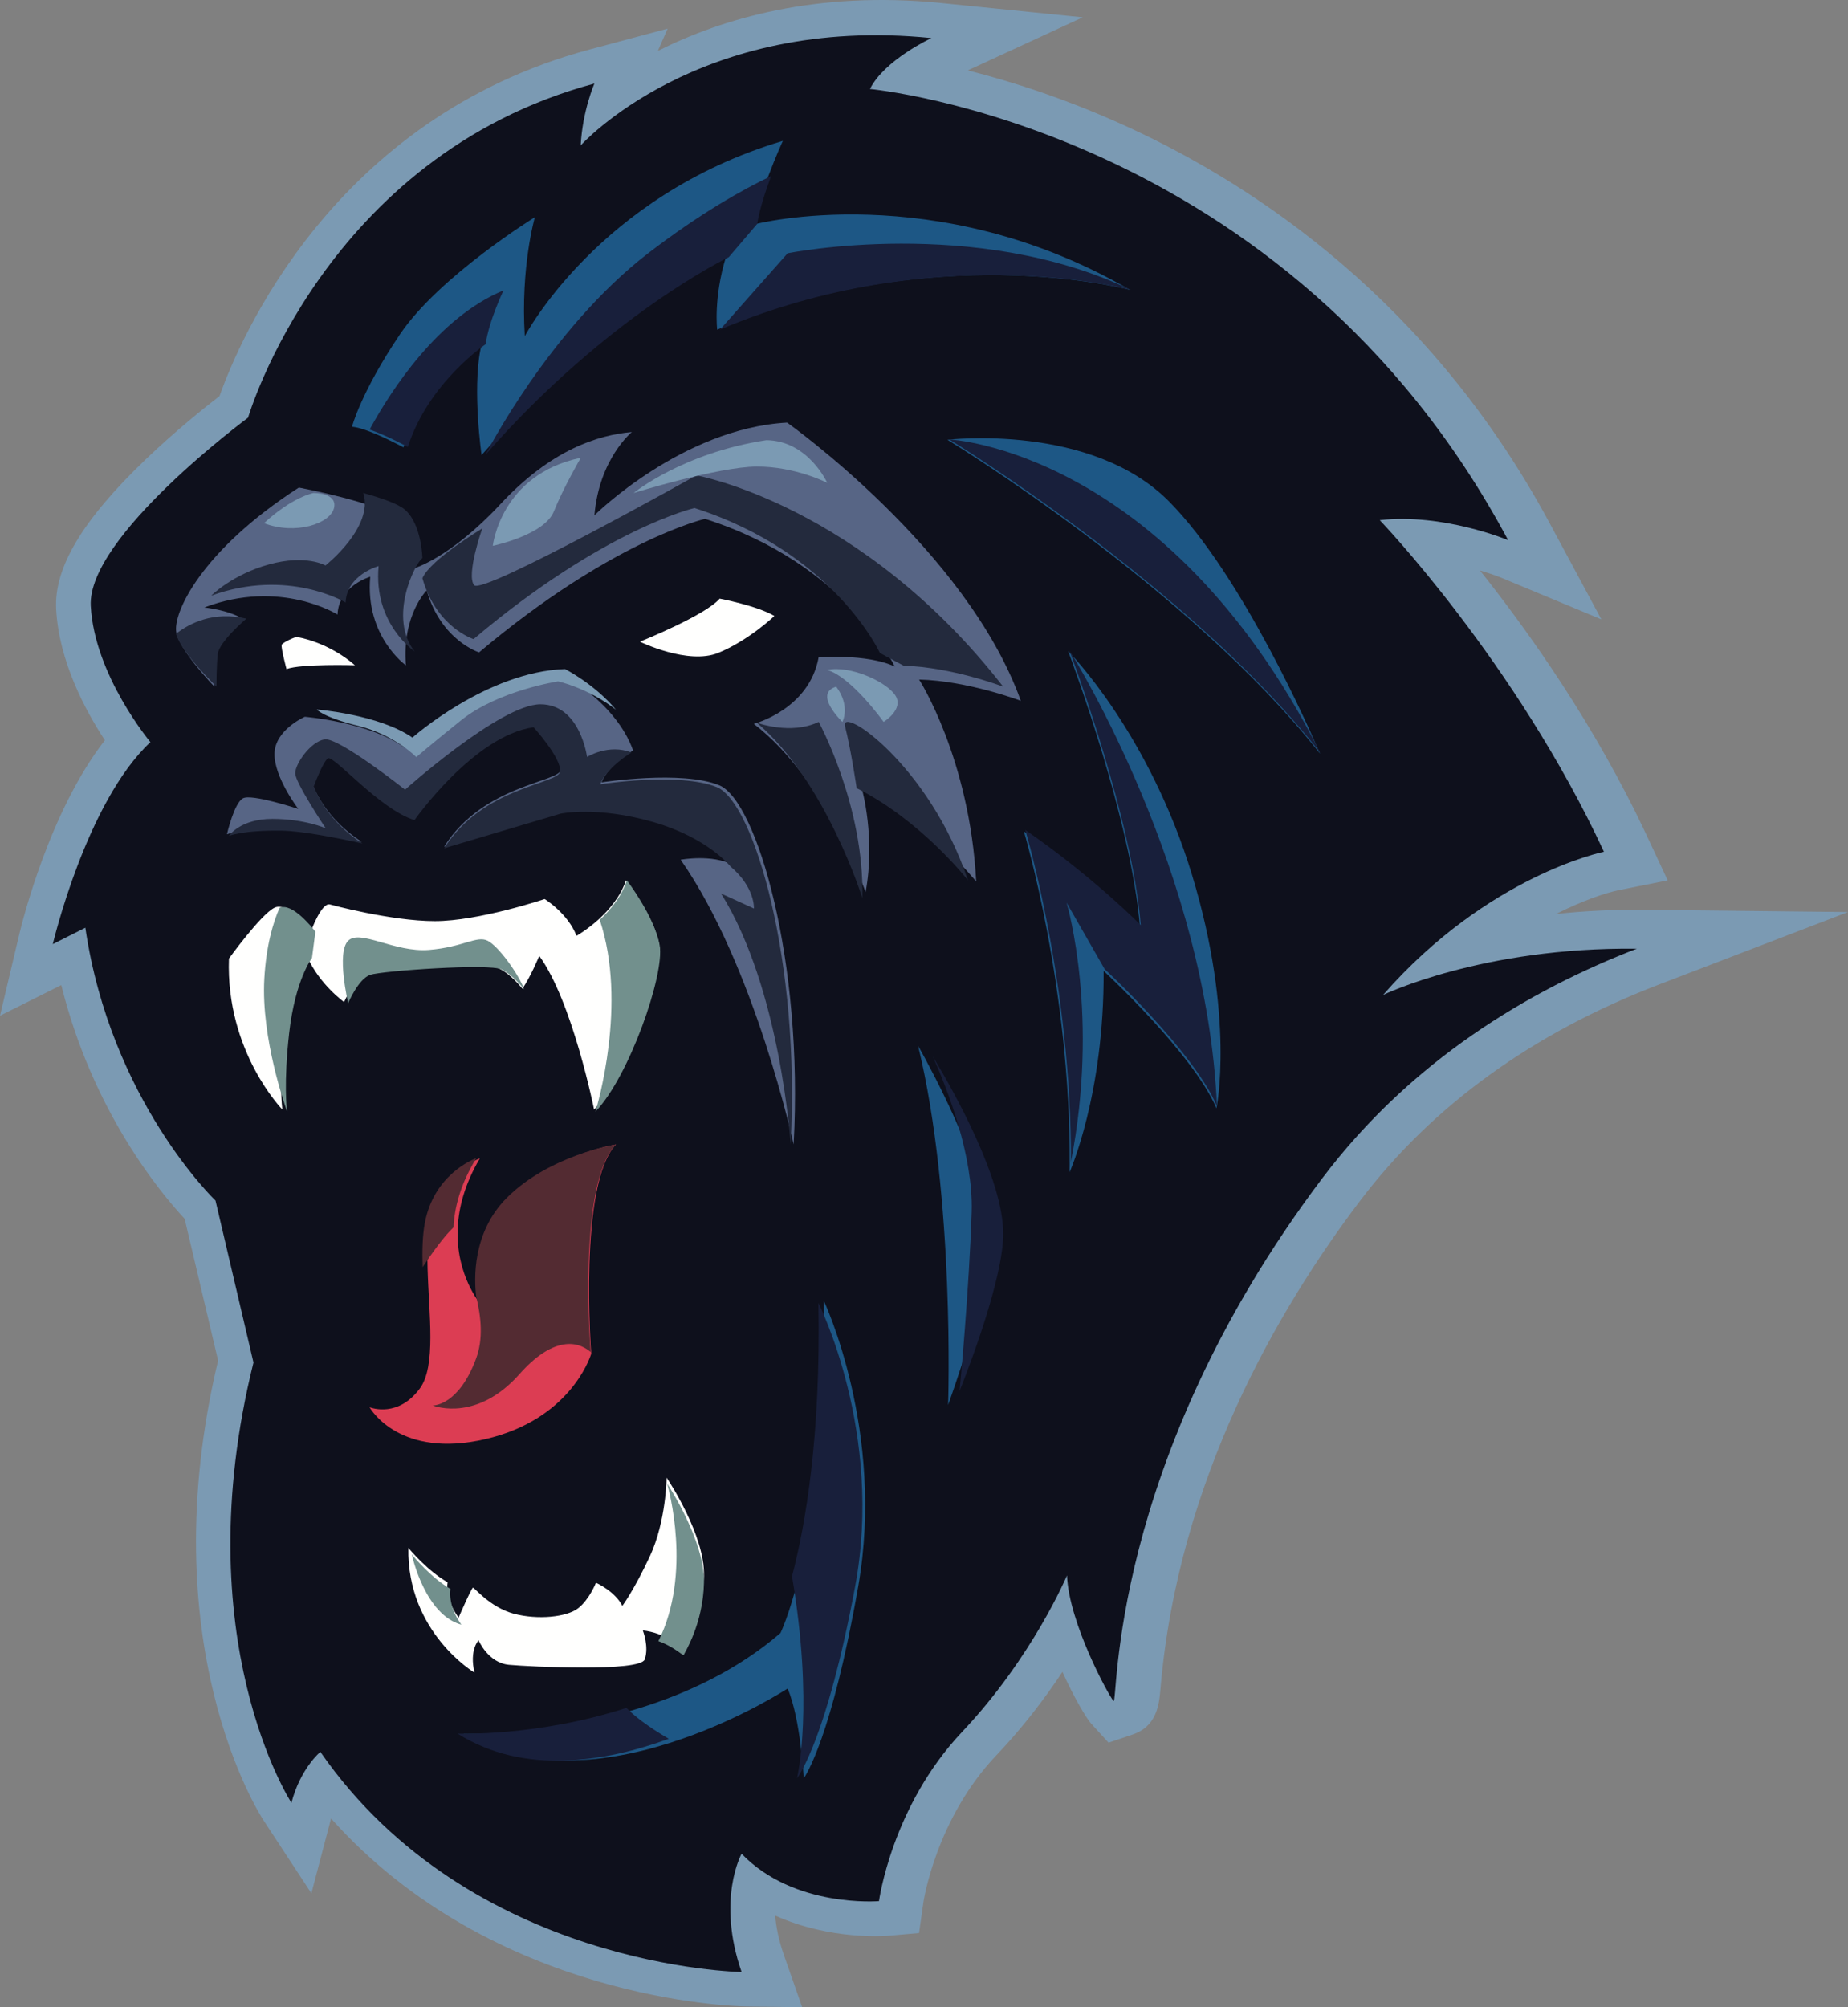<?xml version="1.0" encoding="UTF-8"?>
<svg width="105px" height="114px" viewBox="0 0 105 114" version="1.1" xmlns="http://www.w3.org/2000/svg" xmlns:xlink="http://www.w3.org/1999/xlink">
    <rect x="0" y="0" width="105" height="114" fill="#808080" stroke="none"/>
    <!-- Generator: Sketch 51.3 (57544) - http://www.bohemiancoding.com/sketch -->
    <title>Monke logo</title>
    <defs></defs>
    <g id="Page-1" stroke="none" stroke-width="1" fill="none" fill-rule="evenodd">
        <g id="197_snub_nose_monkey_round_hipster_vintage" transform="translate(-13, -161)">
            <g id="Group-3" transform="translate(13, 161)">
                <path d="M93.466,51.671 C91.648,51.649 89.96,51.743 88.416,51.907 C89.923,51.149 91.193,50.719 92.002,50.55 L94.755,50 L93.566,47.457 C90.626,41.178 86.848,35.865 84.089,32.401 C84.804,32.612 85.256,32.794 85.266,32.799 L90.986,35.177 L88.053,29.723 C81.276,17.118 71.315,10.542 64.151,7.245 C60.633,5.625 57.445,4.618 54.986,3.998 L61.522,0.983 L53.489,0.174 C46.392,-0.541 41.02,1.062 37.379,2.89 L37.935,1.625 L33.505,2.81 C18.927,6.711 13.607,19.298 12.473,22.495 C11.622,23.151 9.947,24.491 8.268,26.1 C4.68,29.539 3.067,32.24 3.191,34.599 C3.347,37.564 4.86,40.369 5.959,42.041 C2.823,46.066 1.271,52.32 1.085,53.106 L0,57.688 L3.482,55.949 C5.259,63.121 9.118,67.749 10.491,69.222 L12.392,77.272 C8.556,93.346 14.711,102.986 14.977,103.393 L17.692,107.531 L18.81,103.282 C28.06,113.64 41.802,113.949 42.428,113.957 L45.578,114 L44.537,111.028 C44.243,110.187 44.098,109.439 44.044,108.796 C47.152,110.194 50.289,109.956 50.467,109.942 L52.218,109.787 L52.465,108.049 C52.471,108.001 53.171,103.308 56.614,99.689 C58.144,98.084 59.39,96.427 60.365,94.955 C61.029,96.424 61.715,97.58 62.004,97.9 L62.985,98.975 L64.354,98.513 C65.755,98.04 65.864,96.758 65.936,95.91 C66.945,84.039 72.652,74.299 77.263,68.218 C81.366,62.807 87.075,58.673 94.23,55.929 L105,51.799 L93.466,51.671" id="Fill-4" fill="#7B9AB3"></path>
                <path d="M78.581,56.511 C84.542,49.702 91.133,48.376 91.133,48.376 C86.099,37.553 78.395,29.544 78.395,29.544 C81.99,29.131 85.688,30.679 85.688,30.679 C73.157,7.221 49.429,5.055 49.429,5.055 C50.25,3.402 52.921,2.162 52.921,2.162 C39.67,0.819 32.994,8.259 32.994,8.259 C33.096,6.295 33.772,4.745 33.772,4.745 C18.424,8.879 14.094,23.722 14.094,23.722 C14.094,23.722 4.952,30.474 5.157,34.412 C5.363,38.351 8.547,42.15 8.547,42.15 C4.898,45.552 3,53.62 3,53.62 L4.849,52.69 C6.287,62.506 12.245,68.189 12.245,68.189 L14.402,77.385 C10.498,93.091 16.559,102.391 16.559,102.391 C17.072,100.428 18.202,99.498 18.202,99.498 C26.728,111.794 42.136,112 42.136,112 C40.698,107.867 42.136,105.284 42.136,105.284 C45.114,108.383 49.942,107.976 49.942,107.976 C49.942,107.976 50.661,102.597 54.667,98.361 C58.673,94.125 60.625,89.475 60.625,89.475 C60.728,92.162 62.987,96.294 63.266,96.605 C63.545,96.915 62.885,83.172 75.108,66.949 C80.175,60.225 86.882,56.242 93,53.881 C84.202,53.782 78.581,56.511 78.581,56.511" id="Fill-40" fill="#0E101C"></path>
                <path d="M40.87,44.601 C38.741,43.728 34.18,44.433 34.18,44.433 C34.551,43.46 35.971,42.621 35.971,42.621 C34.991,39.87 31.882,38.25 31.882,38.25 C27.287,38.408 22.929,42.42 22.929,42.42 C20.969,41.011 17.32,40.709 17.32,40.709 C17.32,40.709 15.631,41.447 15.597,42.789 C15.563,44.131 16.948,45.943 16.948,45.943 C16.948,45.943 14.313,45.07 13.806,45.339 C13.299,45.607 12.894,47.385 12.894,47.385 C12.894,47.385 13.671,47.05 15.935,47.083 C17.048,47.1 18.928,47.457 20.552,47.815 C19.483,47.114 18.388,46.078 17.759,44.567 C17.759,44.567 18.266,43.191 18.57,42.957 C18.874,42.722 21.543,45.876 23.537,46.479 C23.537,46.479 26.949,41.648 30.362,41.178 C30.362,41.178 31.95,42.923 31.882,43.695 C31.817,44.443 27.474,44.54 25.237,48.087 L31.916,46.11 C31.916,46.11 34.011,45.674 37.187,46.58 C40.363,47.486 41.647,49.13 41.647,49.13 C40.464,48.492 38.673,48.828 38.673,48.828 C42.897,54.867 45.093,65 45.093,65 C45.667,54.599 42.998,45.473 40.87,44.601 Z M16.982,27.691 C16.982,27.691 21.577,28.563 22.523,29.435 C23.469,30.308 23.503,32.287 23.503,32.287 C23.503,32.287 25.564,31.717 28.436,28.63 C31.308,25.543 33.977,24.705 35.903,24.537 C35.903,24.537 34.045,26.047 33.774,29.268 C33.774,29.268 38.741,24.336 44.721,24 C44.721,24 54.924,31.214 58,39.803 C58,39.803 54.992,38.662 52.222,38.595 C52.222,38.595 55.094,43.057 55.466,50.07 C55.466,50.07 52.762,46.681 48.979,44.836 C48.979,44.836 49.756,47.586 49.181,50.673 C49.181,50.673 46.985,44.299 42.829,41.111 C42.829,41.111 45.971,40.306 46.512,37.337 C46.512,37.337 49.252,37.111 50.837,37.857 C50.837,37.857 48.168,32.052 40.059,29.469 C40.059,29.469 34.788,30.677 27.22,37.052 C27.22,37.052 25.057,36.381 24.246,33.529 C24.246,33.529 22.827,34.938 23.064,37.79 C23.064,37.79 20.733,36.146 21.037,32.757 C21.037,32.757 19.246,33.26 19.178,34.904 C19.178,34.904 15.935,32.858 11.61,34.502 C11.61,34.502 12.961,34.636 13.772,35.139 C13.772,35.139 12.32,36.448 12.252,37.152 C12.184,37.857 12.184,38.998 12.184,38.998 C12.184,38.998 10.259,37.018 10.022,35.944 C9.786,34.871 11.407,31.281 16.982,27.691 Z" id="Fill-41" fill="#576585"></path>
                <path d="M37.45,53.645 C37.145,52.014 35.568,50 35.568,50 C35.257,50.926 34.602,51.68 34.007,52.224 C33.347,52.816 32.757,53.149 32.757,53.149 C32.255,51.858 30.946,51.061 30.946,51.061 C30.946,51.061 27.213,52.315 24.708,52.315 C22.209,52.315 18.744,51.368 18.744,51.368 C18.263,51.244 17.668,52.891 17.668,52.891 C17.668,52.891 17.668,52.886 17.658,52.875 C17.527,52.708 16.337,51.222 15.611,51.545 L15.589,51.556 C14.82,51.938 13.008,54.441 13.008,54.441 C12.817,59.723 16.048,63.023 16.048,63.023 L16.042,63.012 C16.026,62.866 15.835,61.424 16.162,58.582 C16.512,55.583 17.472,54.366 17.472,54.366 C18.165,55.922 19.551,56.913 19.551,56.913 C19.551,56.913 20.13,55.545 20.823,55.314 C21.516,55.087 27.677,54.668 28.37,55.012 C29.019,55.33 29.603,56.056 29.674,56.142 L29.68,56.153 C30.138,55.507 30.64,54.29 30.64,54.29 C32.528,56.886 33.756,63.023 33.756,63.023 L33.762,63.012 C35.688,61.069 37.762,55.27 37.45,53.645 Z M37.882,83.932 L37.876,83.921 C37.876,83.921 37.849,86.408 36.927,88.384 C35.999,90.365 35.36,91.205 35.36,91.205 C34.935,90.365 33.86,89.891 33.86,89.891 C33.86,89.891 33.494,90.839 32.845,91.345 C32.195,91.846 30.553,92.013 29.194,91.652 C27.841,91.286 26.962,90.172 26.875,90.172 C26.793,90.172 26.056,91.873 26.056,91.873 C25.238,90.758 25.434,89.865 25.434,89.865 C24.315,89.235 23.317,88.05 23.207,87.921 L23.202,87.911 C23.115,92.712 26.962,95 26.962,95 C26.651,93.714 27.191,93.159 27.191,93.159 C27.191,93.159 27.726,94.441 28.916,94.553 C30.1,94.662 36.381,94.969 36.632,94.246 C36.888,93.52 36.523,92.6 36.523,92.6 C36.839,92.637 37.123,92.707 37.38,92.798 C38.296,93.121 38.815,93.66 38.837,93.574 C38.869,93.466 39.944,91.873 39.999,89.504 C40.053,87.205 38.007,84.121 37.882,83.932 Z" id="Fill-45" fill="#FFFFFE"></path>
                <path d="M39.999,89.882 C39.945,92.273 38.882,93.882 38.85,93.991 C38.828,94.078 38.316,93.533 37.409,93.208 C39.335,89.36 37.981,84.534 37.905,84.257 C38.03,84.447 40.053,87.561 39.999,89.882 Z M26.213,92.273 C24.185,91.724 23.44,88.485 23.397,88.284 C23.505,88.414 24.492,89.61 25.598,90.246 C25.598,90.246 25.404,91.147 26.213,92.273 Z M17.91,52.902 C17.78,52.734 16.604,51.234 15.886,51.56 C15.514,52.392 15.12,53.728 15.017,55.604 C14.829,58.984 16.231,62.908 16.312,63.137 C16.296,62.989 16.107,61.533 16.431,58.664 C16.776,55.636 17.726,54.408 17.726,54.408 L17.92,52.919 C17.92,52.919 17.92,52.913 17.91,52.902 Z M27.708,53.43 C27.087,53.12 26.321,53.794 24.368,53.951 C22.415,54.104 20.462,52.761 19.782,53.43 C19.102,54.104 19.782,56.979 19.782,56.979 C19.782,56.979 20.354,55.598 21.039,55.365 C21.724,55.136 27.816,54.712 28.501,55.06 C29.143,55.381 29.72,56.114 29.791,56.201 C29.456,55.305 28.323,53.739 27.708,53.43 Z M37.479,53.68 C37.177,52.033 35.618,50 35.618,50 C35.31,50.935 34.663,51.696 34.075,52.245 C35.677,57.006 33.907,62.887 33.832,63.137 C35.736,61.175 37.787,55.321 37.479,53.68 Z" id="Fill-46" fill="#72908D"></path>
                <path d="M74.994,42.78 C74.99,42.769 74.984,42.758 74.978,42.747 C74.973,42.731 74.962,42.72 74.957,42.703 C74.498,41.623 70.596,32.701 66.432,28.49 C62.001,24.002 53.831,24.978 53.831,24.978 C53.831,24.978 67.524,33.312 75,42.801 L74.994,42.78 Z M67.725,49.679 C65.297,41.694 60.827,37.118 60.691,36.982 L60.696,36.998 C60.909,37.56 64.287,46.647 64.767,52.64 C64.767,52.64 62.077,49.908 58.175,47.219 C58.175,47.219 60.833,56.099 60.778,66.133 L60.778,66.144 C60.778,66.287 60.778,66.428 60.773,66.575 C60.773,66.575 62.748,62.169 62.705,55.144 C62.705,55.144 67.769,59.807 69.117,62.948 C69.117,62.948 70.192,57.794 67.725,49.679 Z M52.663,60.308 C52.658,60.292 52.646,60.275 52.641,60.26 C52.352,59.719 52.166,59.403 52.166,59.403 C54.273,68.053 53.869,79.795 53.869,79.795 C53.869,79.795 53.924,79.642 54.021,79.37 L54.021,79.364 C54.551,77.87 56.232,72.907 56.232,70.415 C56.237,67.306 53.749,62.332 52.663,60.308 Z M42.867,12.74 C42.867,12.729 42.872,12.712 42.872,12.701 C42.998,11.889 43.336,10.863 43.664,9.98 C44.073,8.884 44.482,8 44.482,8 C33.987,11.125 29.818,19.093 29.818,19.093 C29.572,15.15 30.391,12.336 30.391,12.336 C30.391,12.336 24.944,15.695 22.723,18.99 C20.502,22.284 20,24.236 20,24.236 C20.202,24.253 20.464,24.318 20.742,24.416 C21.708,24.744 22.925,25.409 22.925,25.409 C24.099,21.749 27.362,19.562 27.362,19.562 C27.34,19.65 27.318,19.742 27.302,19.84 C27.302,19.851 27.297,19.857 27.297,19.862 C26.838,22.202 27.362,25.845 27.362,25.845 C34.359,17.883 41.246,14.599 41.246,14.599 C40.531,16.923 40.749,18.722 40.749,18.722 C52.985,13.568 63.856,16.372 64.211,16.465 C53.122,10.051 42.867,12.74 42.867,12.74 Z M46.812,73.889 C46.943,81.476 46.13,86.526 45.404,89.476 C44.848,91.724 44.346,92.748 44.346,92.748 C41.895,94.859 39.003,96.195 36.252,97.04 C31.024,98.65 26.342,98.476 26.342,98.476 C30.249,100.815 35.03,100.051 38.741,98.764 C42.212,97.564 44.75,95.9 44.75,95.9 C45.492,97.618 45.666,101 45.666,101 L45.672,100.994 C45.765,100.864 47.265,98.655 48.761,90.109 C50.31,81.285 46.812,73.889 46.812,73.889 Z" id="Fill-47" fill="#1D5785"></path>
                <path d="M21,24.397 C21.961,24.724 23.173,25.387 23.173,25.387 C24.34,21.738 27.588,19.556 27.588,19.556 C27.795,18.17 28.609,16.494 28.609,16.494 C24.894,18.028 22.217,22.173 21,24.397 Z M36.827,14.384 C31.217,18.703 27.588,25.822 27.588,25.822 C34.552,17.881 41.406,14.607 41.406,14.607 L43.025,12.714 C43.15,11.904 43.487,10.881 43.812,10 C42.177,10.778 39.766,12.127 36.827,14.384 Z M44.752,14.384 L40.912,18.719 C53.089,13.579 63.909,16.375 64.262,16.467 C55.408,12.235 44.752,14.384 44.752,14.384 Z M60.764,36.945 C60.976,37.505 64.338,46.567 64.816,52.544 C64.816,52.544 62.138,49.819 58.255,47.138 C58.255,47.138 60.9,55.993 60.845,66 C62.464,57.761 60.677,51.532 60.601,51.266 L62.763,55.041 C62.763,55.041 67.804,59.691 69.145,62.824 C68.58,49.628 61.176,37.592 60.764,36.945 Z M74.994,42.71 C74.99,42.7 74.984,42.689 74.979,42.678 C74.973,42.661 74.962,42.651 74.957,42.634 C66.212,25.507 53.932,24.957 53.932,24.957 C53.932,24.957 67.559,33.268 75,42.732 L74.994,42.71 Z" id="Fill-48" fill="#181F3B"></path>
                <path d="M55.208,68.832 C55.306,65.634 53.831,61.865 53,60 C54.217,62.017 57.006,66.977 57,70.077 C57,72.562 55.116,77.51 54.522,79 C54.548,78.761 55.068,73.187 55.208,68.832" id="Fill-51" fill="#181F3B"></path>
                <path d="M48.015,41.259 C48.343,42.526 48.674,44.763 48.674,44.763 C52.364,46.61 55,50 55,50 C52.805,43.439 47.687,39.993 48.015,41.259" id="Fill-52" fill="#232A3D"></path>
                <path d="M48.995,51 C49.126,45.775 46.516,41 46.516,41 C44.929,41.765 43,41.044 43,41.044 C46.922,44.363 48.995,51 48.995,51" id="Fill-54" fill="#232A3D"></path>
                <path d="M16.015,47.178 C17.118,47.195 18.982,47.55 20.592,47.906 C19.532,47.209 18.446,46.178 17.823,44.675 C17.823,44.675 18.326,43.307 18.627,43.073 C18.929,42.84 21.575,45.977 23.551,46.577 C23.551,46.577 26.934,41.772 30.317,41.305 C30.317,41.305 31.892,43.04 31.825,43.808 C31.76,44.551 27.454,44.648 25.237,48.176 L31.858,46.21 C31.858,46.21 33.935,45.777 37.083,46.678 C40.232,47.579 41.505,49.214 41.505,49.214 C42.916,50.406 42.837,51.599 42.837,51.599 L40.971,50.749 C44.371,56.185 44.922,65 44.922,65 C45.491,54.654 42.845,45.576 40.735,44.709 C38.624,43.841 34.102,44.542 34.102,44.542 C34.471,43.574 35.878,42.74 35.878,42.74 C34.584,42.225 33.354,42.991 33.354,42.991 C33.354,42.991 32.972,40 30.705,40 C28.439,40 23.014,44.849 23.014,44.849 C23.014,44.849 19.239,41.86 18.439,41.993 C17.639,42.125 16.773,43.387 16.773,43.919 C16.773,44.45 18.506,47.042 18.506,47.042 C18.506,47.042 17.306,46.509 15.472,46.509 C13.638,46.509 13,47.479 13,47.479 C13,47.479 13.77,47.145 16.015,47.178" id="Fill-56" fill="#232A3D"></path>
                <path d="M35,65 C35,65 31.311,65.606 28.941,68.08 C27.031,70.075 27.146,72.764 27.261,73.728 C27.261,73.734 27.261,73.74 27.267,73.75 C27.289,73.965 27.316,74.086 27.316,74.086 C27.316,74.086 25.882,72.428 26.008,69.755 C26.057,68.603 26.396,67.264 27.267,65.787 C27.13,65.837 24.93,66.707 24.421,69.491 C24.284,70.24 24.267,71.122 24.295,72.042 C24.366,74.648 24.793,77.591 23.851,78.864 C22.631,80.511 21.126,79.972 21,79.927 C21.082,80.076 22.751,82.854 27.579,81.735 C32.291,80.644 33.478,77.244 33.588,76.903 C33.593,76.886 33.593,76.875 33.593,76.875 C33.593,76.875 32.849,67.264 35,65" id="Fill-42" fill="#DC3D53"></path>
                <path d="M35,65 C35,65 31.214,65.599 28.781,68.047 C26.82,70.022 26.938,72.682 27.056,73.636 C27.056,73.642 27.056,73.648 27.062,73.658 C27.332,74.798 27.472,76.03 27.045,77.176 C26.079,79.765 24.708,79.825 24.584,79.825 C24.781,79.902 27.146,80.714 29.517,78.042 C31.331,75.997 32.725,76.079 33.551,76.778 C33.556,76.761 33.556,76.75 33.556,76.75 C33.556,76.75 32.792,67.24 35,65 Z M25.77,69.705 C25.225,70.217 24.556,71.161 24.011,71.968 C23.983,71.057 24,70.185 24.141,69.444 C24.663,66.689 26.922,65.828 27.062,65.779 C26.169,67.24 25.82,68.565 25.77,69.705 Z" id="Fill-43" fill="#532B32"></path>
                <path d="M16.854,36.185 C16.719,36.185 16.077,36.492 16.009,36.615 C15.941,36.738 16.279,38 16.279,38 C17.125,37.692 20.167,37.785 20.167,37.785 C18.68,36.492 16.989,36.185 16.854,36.185 Z M36.36,36.446 C36.36,36.446 40.079,34.954 40.89,34 C40.89,34 43.02,34.4 44,34.985 C44,34.985 42.546,36.369 40.822,37.077 C39.098,37.785 36.36,36.446 36.36,36.446 Z" id="Fill-44" fill="#FFFFFE"></path>
                <path d="M35.592,97 C36.009,97.428 36.732,98.017 38,98.756 C34.408,100.067 29.782,100.845 26,98.462 C26,98.462 30.532,98.639 35.592,97" id="Fill-49" fill="#181F3B"></path>
                <path d="M46.501,74 C46.501,74 50.23,81.367 48.578,90.157 C46.984,98.67 45.384,100.87 45.285,101 C45.326,100.811 46.239,96.811 45,89.527 C45.774,86.587 46.64,81.557 46.501,74" id="Fill-50" fill="#181F3B"></path>
                <path d="M39.565,27 C39.565,27 27.403,33.818 26.939,33.237 C26.474,32.656 27.4,30.016 27.4,30.016 C27.4,30.016 24.445,31.786 24,32.84 C24.793,35.64 26.907,36.299 26.907,36.299 C34.306,30.04 39.459,28.854 39.459,28.854 C47.388,31.39 49.997,37.089 49.997,37.089 L51.351,37.814 C54.059,37.88 57,39 57,39 C48.927,28.644 39.565,27 39.565,27" id="Fill-53" fill="#232A3D"></path>
                <path d="M12,33.832 C16.364,32.248 19.636,34.22 19.636,34.22 C19.705,32.636 21.511,32.151 21.511,32.151 C21.205,35.416 23.557,37 23.557,37 C22.041,35.063 23.581,31.989 24,31.699 C24,31.699 23.966,29.792 23.011,28.951 C22.631,28.616 21.664,28.282 20.639,28 C21.256,29.938 18.492,32.118 18.492,32.118 C18.492,32.118 17.407,31.475 15.295,32.054 C13.183,32.633 12,33.832 12,33.832" id="Fill-55" fill="#232A3D"></path>
                <path d="M12.372,37.152 C12.444,36.446 14,35.136 14,35.136 C12.114,34.702 10.788,35.394 10,35.994 C10.303,37.079 12.299,39 12.299,39 C12.299,39 12.299,37.858 12.372,37.152" id="Fill-57" fill="#232A3D"></path>
                <path d="M15,29.715 C16.603,28.229 17.806,28 17.806,28 C17.806,28 19.193,27.971 18.977,28.858 C18.761,29.744 16.788,30.401 15,29.715" id="Fill-58" fill="#7B9AB3"></path>
                <path d="M33,26 C28.442,26.948 28,31 28,31 C28,31 30.928,30.397 31.47,29.046 C32.012,27.695 33,26 33,26" id="Fill-59" fill="#7B9AB3"></path>
                <path d="M43.546,25 C38.803,25.716 36,28 36,28 C36,28 40.8,26.514 42.986,26.5 C45.172,26.486 47,27.422 47,27.422 C47,27.422 45.923,25.029 43.546,25" id="Fill-60" fill="#7B9AB3"></path>
                <path d="M47,38.05 C48.286,37.771 50.377,38.716 50.876,39.504 C51.375,40.291 50.205,41 50.205,41 C50.205,41 48.401,38.466 47,38.05" id="Fill-61" fill="#7B9AB3"></path>
                <path d="M47.514,39 C48.34,40.111 47.863,41 47.863,41 C47.863,41 46.18,39.395 47.514,39" id="Fill-62" fill="#7B9AB3"></path>
                <path d="M32.103,38 C27.653,38.148 23.432,41.892 23.432,41.892 C21.534,40.577 18,40.295 18,40.295 C18,40.295 18.331,40.726 20.383,41.235 C22.436,41.745 23.653,43 23.653,43 C23.653,43 24.424,42.331 26.199,40.908 C28.309,39.216 31.711,38.698 31.711,38.698 C31.711,38.698 33.399,39.067 35,40.308 C33.758,38.832 32.103,38 32.103,38" id="Fill-63" fill="#7B9AB3"></path>
            </g>
        </g>
    </g>
</svg>